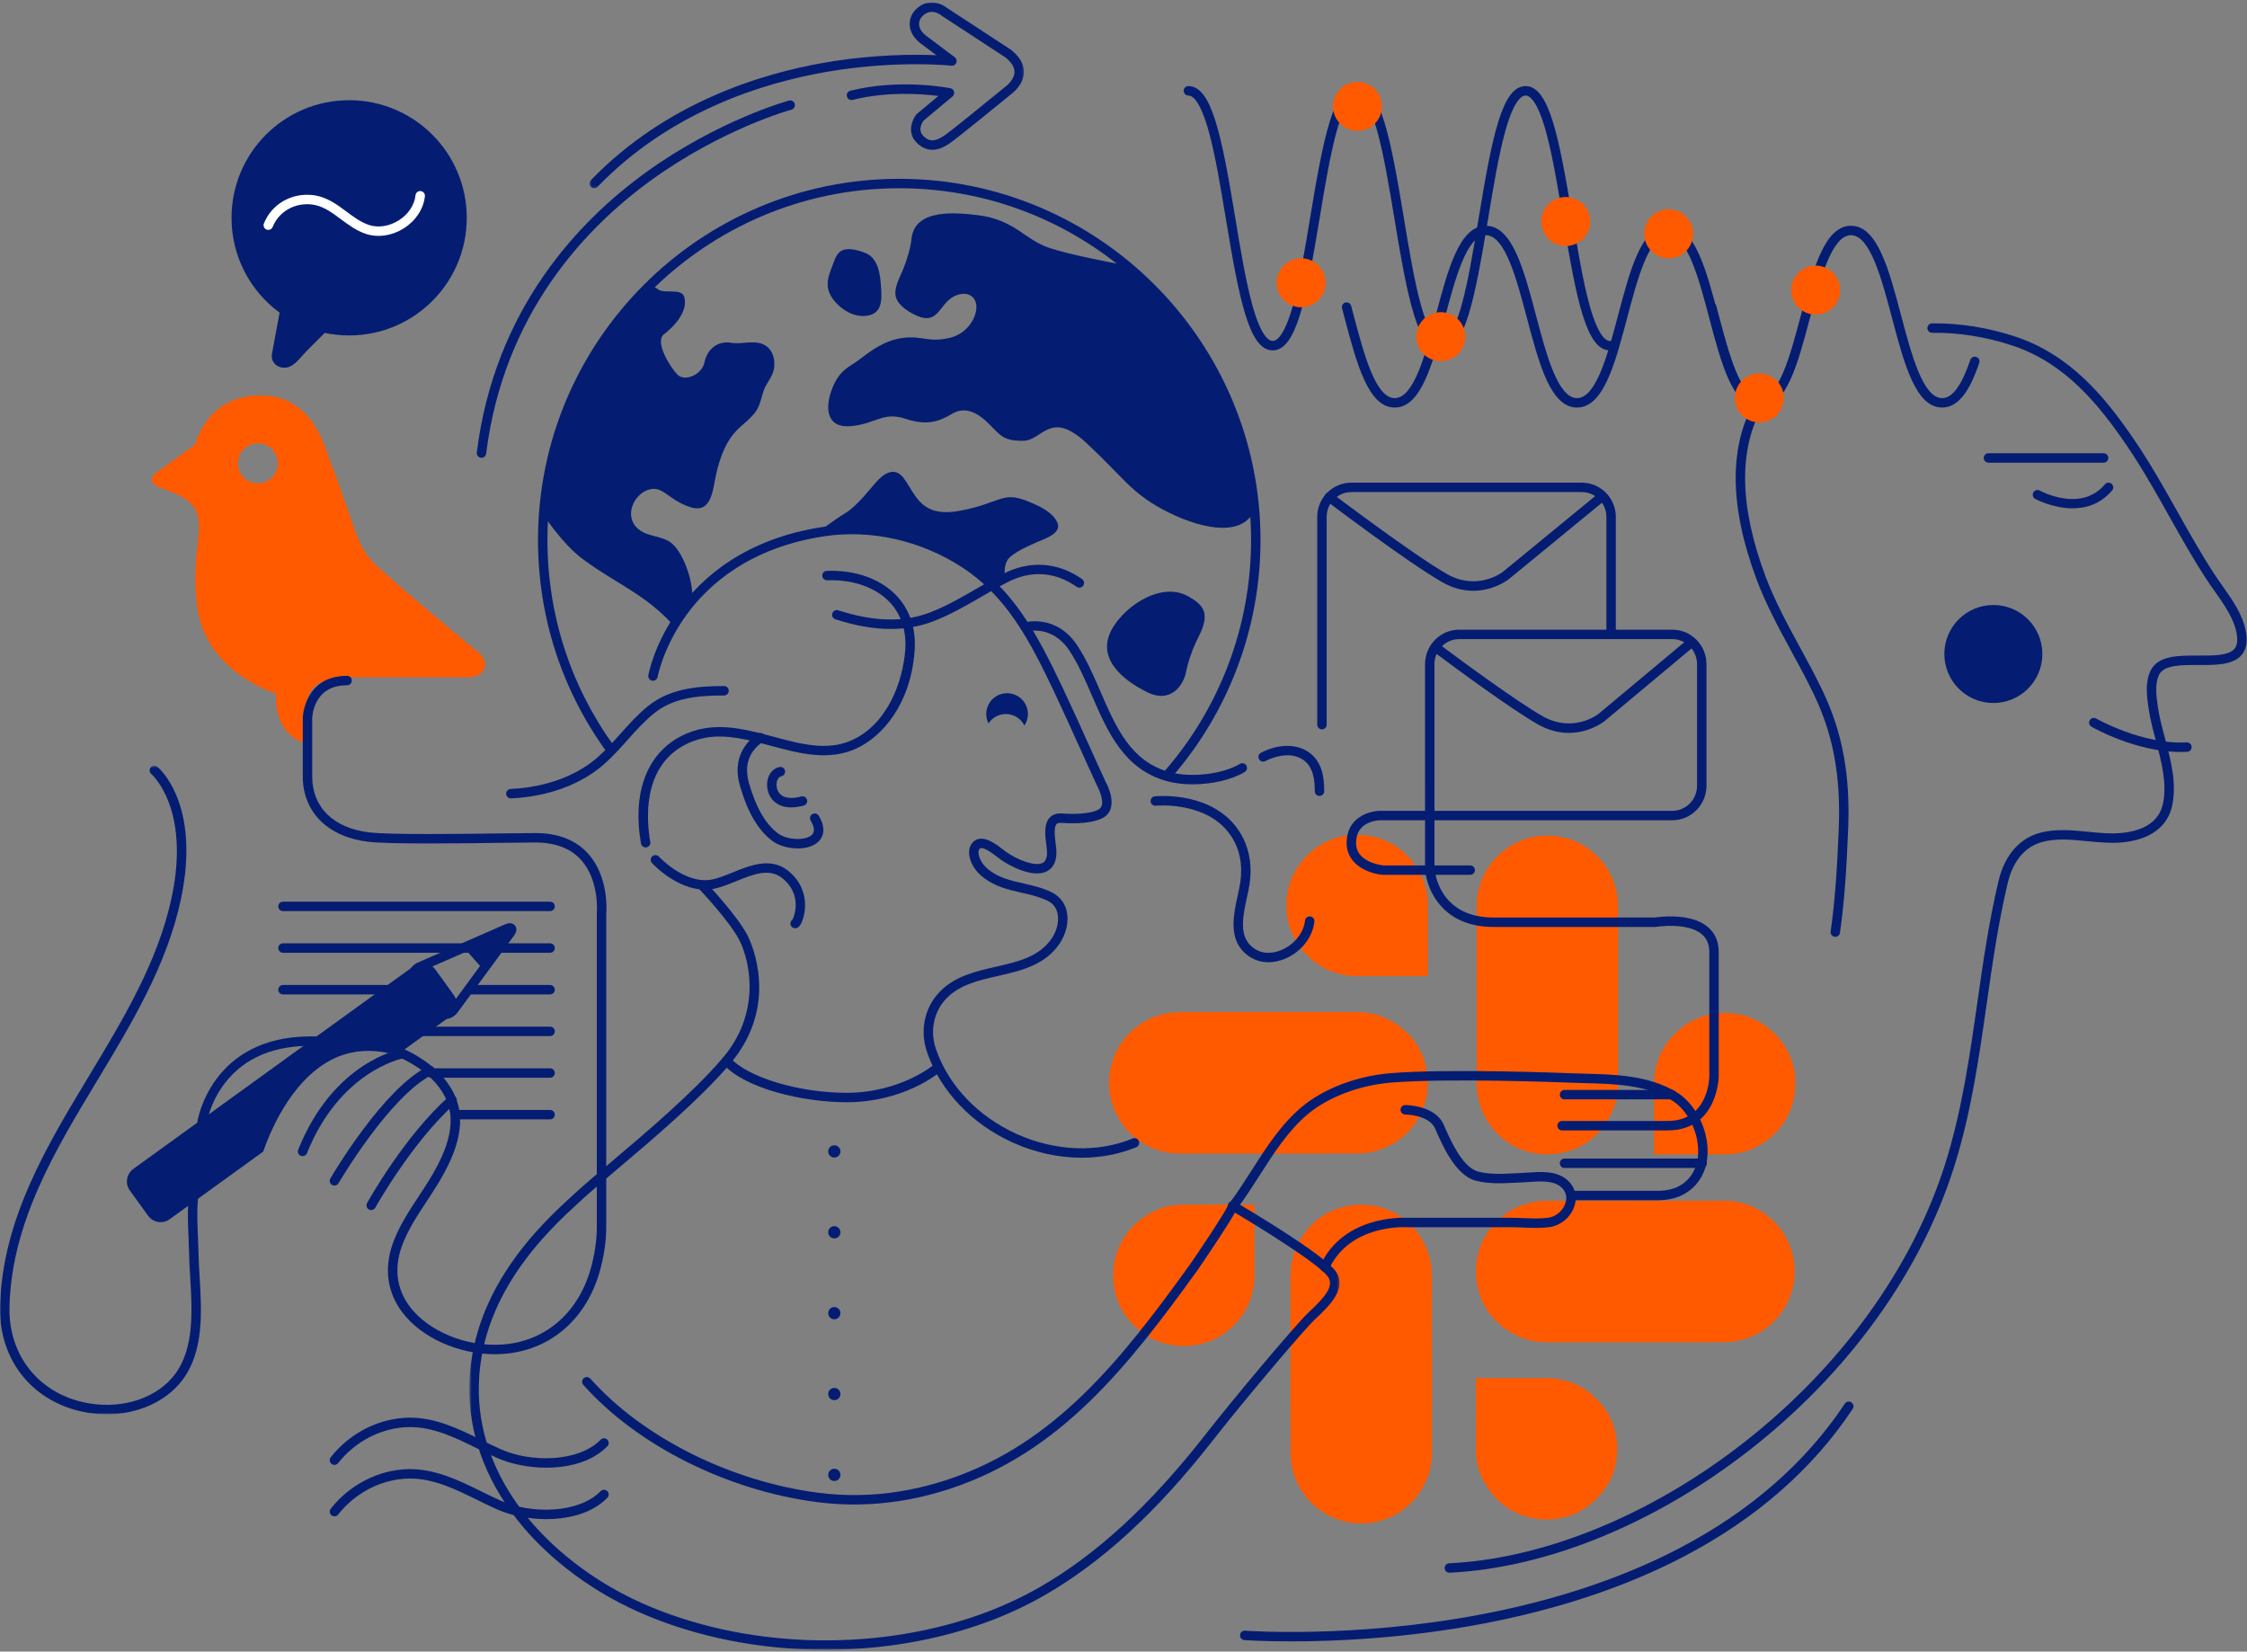 <svg width="917" height="674" viewBox="0 0 917 674" fill="none" xmlns="http://www.w3.org/2000/svg">
<rect x="0" y="0" width="917" height="674" fill="#808080" stroke="none"/>
<path fill-rule="evenodd" clip-rule="evenodd" d="M526.615 556.605C526.615 544.751 526.617 532.896 526.614 521.041C526.613 516.575 527.375 512.259 529.37 508.239C533.886 499.134 541.119 493.491 551.198 491.97C566.148 489.715 579.848 498.964 583.514 513.617C584.036 515.706 584.328 517.909 584.333 520.06C584.39 544.446 584.383 568.833 584.364 593.218C584.353 606.931 574.066 618.98 560.458 621.292C545.179 623.887 530.674 614.205 527.332 599.076C526.836 596.831 526.658 594.475 526.646 592.169C526.579 580.315 526.615 568.459 526.615 556.605Z" fill="#FF5A00"/>
<path fill-rule="evenodd" clip-rule="evenodd" d="M511.987 491.652V494.578C511.987 502.96 511.954 511.341 511.996 519.723C512.037 527.843 509.351 534.881 503.675 540.687C499.025 545.444 493.352 548.31 486.719 549.085C477.481 550.163 469.455 547.431 462.809 540.953C458.12 536.381 455.32 530.764 454.505 524.231C452.917 511.508 459.422 499.722 471.035 494.252C474.643 492.552 478.458 491.632 482.444 491.615C492.001 491.573 501.56 491.601 511.118 491.603C511.376 491.603 511.633 491.631 511.987 491.652Z" fill="#FF5A00"/>
<path fill-rule="evenodd" clip-rule="evenodd" d="M667.276 547.768C655.422 547.768 643.567 547.766 631.712 547.769C627.245 547.77 622.931 547.007 618.91 545.013C609.805 540.497 604.161 533.264 602.641 523.184C600.387 508.235 609.636 494.535 624.288 490.869C626.376 490.346 628.58 490.054 630.732 490.049C655.117 489.993 679.504 490 703.889 490.019C717.602 490.03 729.651 500.317 731.963 513.924C734.559 529.204 724.876 543.709 709.747 547.051C707.502 547.546 705.146 547.724 702.84 547.737C690.986 547.803 679.131 547.768 667.276 547.768Z" fill="#FF5A00"/>
<path fill-rule="evenodd" clip-rule="evenodd" d="M602.323 562.396H605.249C613.631 562.396 622.013 562.429 630.394 562.386C638.514 562.346 645.552 565.032 651.358 570.709C656.115 575.359 658.981 581.032 659.755 587.664C660.834 596.903 658.102 604.928 651.624 611.574C647.052 616.263 641.436 619.063 634.902 619.878C622.18 621.466 610.393 614.961 604.923 603.348C603.223 599.741 602.304 595.925 602.286 591.94C602.244 582.382 602.272 572.824 602.274 563.265C602.274 563.007 602.302 562.75 602.323 562.396Z" fill="#FF5A00"/>
<path fill-rule="evenodd" clip-rule="evenodd" d="M660.359 406.107C660.359 417.961 660.357 429.816 660.36 441.671C660.361 446.138 659.599 450.453 657.604 454.473C653.088 463.578 645.855 469.222 635.776 470.742C620.826 472.997 607.126 463.748 603.46 449.095C602.938 447.007 602.645 444.803 602.64 442.652C602.584 418.266 602.591 393.879 602.61 369.494C602.621 355.781 612.907 343.732 626.515 341.42C641.795 338.825 656.3 348.507 659.642 363.636C660.138 365.881 660.315 368.237 660.328 370.543C660.394 382.397 660.359 394.253 660.359 406.107Z" fill="#FF5A00"/>
<path fill-rule="evenodd" clip-rule="evenodd" d="M674.987 471.06V468.134C674.987 459.752 675.02 451.371 674.978 442.989C674.937 434.869 677.623 427.831 683.299 422.026C687.949 417.268 693.622 414.402 700.255 413.627C709.493 412.549 717.519 415.281 724.165 421.759C728.854 426.331 731.654 431.948 732.469 438.481C734.057 451.204 727.552 462.99 715.939 468.46C712.332 470.16 708.516 471.08 704.531 471.097C694.973 471.139 685.415 471.111 675.857 471.109C675.599 471.109 675.341 471.081 674.987 471.06Z" fill="#FF5A00"/>
<path fill-rule="evenodd" clip-rule="evenodd" d="M517.698 413.024C529.553 413.024 541.407 413.026 553.262 413.023C557.729 413.022 562.044 413.785 566.064 415.779C575.169 420.295 580.813 427.528 582.333 437.608C584.588 452.557 575.338 466.257 560.686 469.923C558.598 470.446 556.394 470.738 554.243 470.743C529.857 470.799 505.471 470.793 481.085 470.773C467.372 470.762 455.323 460.476 453.011 446.868C450.416 431.588 460.098 417.084 475.227 413.742C477.473 413.246 479.828 413.068 482.134 413.055C493.989 412.989 505.844 413.024 517.698 413.024Z" fill="#FF5A00"/>
<path fill-rule="evenodd" clip-rule="evenodd" d="M582.651 398.396H579.725C571.343 398.396 562.961 398.363 554.579 398.406C546.459 398.447 539.422 395.76 533.616 390.084C528.859 385.434 525.993 379.761 525.218 373.128C524.14 363.89 526.871 355.864 533.35 349.218C537.922 344.529 543.538 341.729 550.071 340.914C562.794 339.326 574.581 345.832 580.051 357.444C581.751 361.051 582.67 364.867 582.687 368.852C582.73 378.411 582.701 387.968 582.699 397.527C582.699 397.785 582.672 398.042 582.651 398.396Z" fill="#FF5A00"/>
<path fill-rule="evenodd" clip-rule="evenodd" d="M476.425 318.205C475.975 318.205 475.522 318.048 475.157 317.727C474.358 317.026 474.278 315.81 474.979 315.012C497.925 288.843 510.562 255.241 510.562 220.395C510.562 141.227 446.154 76.82 366.987 76.82C287.82 76.82 223.412 141.227 223.412 220.395C223.412 250.798 232.794 279.85 250.545 304.408C251.168 305.27 250.974 306.474 250.112 307.096C249.251 307.722 248.048 307.526 247.425 306.664C229.197 281.444 219.562 251.613 219.562 220.395C219.562 139.105 285.697 72.971 366.987 72.971C448.277 72.971 514.412 139.105 514.412 220.395C514.412 256.175 501.435 290.678 477.873 317.549C477.493 317.983 476.96 318.205 476.425 318.205Z" fill="#041D72"/>
<mask id="mask0" mask-type="alpha" maskUnits="userSpaceOnUse" x="240" y="1" width="178" height="76">
<path fill-rule="evenodd" clip-rule="evenodd" d="M240.562 1H417.856V76.821H240.562V1Z" fill="white"/>
</mask>
<g mask="url(#mask0)">
<path fill-rule="evenodd" clip-rule="evenodd" d="M242.487 76.821C242.005 76.821 241.523 76.641 241.149 76.28C240.385 75.542 240.364 74.323 241.103 73.558C271.426 42.19 309.942 30.109 336.913 25.499C356.717 22.114 373.392 22.156 382.132 22.536L375.332 17.436C369.363 12.465 371.193 6.932 372.984 4.694C377.881 -1.184 383.988 1.205 386.628 3.342L412.54 20.285C412.592 20.319 412.641 20.355 412.689 20.393C416.22 23.218 417.957 26.321 417.852 29.616C417.693 34.576 413.295 37.96 412.66 38.424C411.251 39.576 390.558 56.496 387.555 58.498C385.391 59.941 379.641 63.771 374.126 58.258C369.998 54.13 372.228 48.888 373.984 46.694C374.065 46.592 374.155 46.501 374.255 46.418L382.968 39.156C376.165 38.303 361.977 37.257 347.954 40.763C346.921 41.022 345.878 40.395 345.62 39.363C345.362 38.332 345.989 37.287 347.02 37.029C367.208 31.981 387.031 35.843 387.864 36.008C388.592 36.154 389.17 36.704 389.353 37.423C389.535 38.141 389.289 38.9 388.719 39.375L376.888 49.234C376.347 49.981 374.381 53.068 376.848 55.535C379.583 58.272 382.156 57.471 385.419 55.295C387.73 53.754 402.684 41.612 410.268 35.407C410.305 35.376 410.344 35.347 410.383 35.319C410.413 35.299 413.911 32.775 414.005 29.476C414.062 27.483 412.834 25.458 410.355 23.456L384.434 6.508C384.372 6.467 384.312 6.423 384.255 6.375C383.499 5.76 379.512 2.873 375.966 7.129C375.541 7.685 373.459 10.867 377.719 14.418L389.642 23.356C390.337 23.878 390.596 24.8 390.276 25.606C389.955 26.414 389.137 26.918 388.27 26.808C388.051 26.784 366.111 24.396 337.443 29.313C311.075 33.837 273.438 45.648 243.871 76.234C243.493 76.625 242.99 76.821 242.487 76.821Z" fill="#041D72"/>
</g>
<path fill-rule="evenodd" clip-rule="evenodd" d="M441.414 472.467C432.072 472.467 422.469 470.403 413.371 466.303C396.603 458.746 383.838 445.32 378.348 429.466C375.293 420.646 377.271 411.166 383.511 404.726C389.692 398.347 398.204 396.404 406.436 394.526C415.509 392.454 424.079 390.499 429.228 382.932C431.437 379.687 432.329 375.566 431.5 372.434C430.919 370.241 429.569 368.612 427.486 367.591C424.16 365.961 420.635 365.159 416.902 364.311C411.732 363.135 406.386 361.919 401.601 358.34C398.4 355.946 396.287 352.836 395.65 349.58C395.295 347.764 395.489 346.12 396.212 344.826C396.96 343.488 398.083 342.634 399.461 342.354C402.866 341.674 406.844 344.756 409.475 346.802C409.956 347.176 410.371 347.501 410.698 347.729C415.499 351.07 422.532 353.705 425.518 352.134C425.961 351.901 427.31 351.191 427.289 347.774C427.284 346.993 427.143 345.876 426.993 344.694C426.514 340.919 425.917 336.222 428.427 333.618C429.669 332.33 431.428 331.781 433.66 331.979C436.548 332.242 444.833 332.444 448.496 330.245C451.753 328.291 447.845 320.905 447.804 320.83C447.781 320.79 447.76 320.748 447.741 320.706C445.185 315.203 442.651 309.585 440.201 304.152C436.994 297.043 433.678 289.693 430.286 282.533C419.986 260.792 410.66 243.223 392.45 231.407C375.834 220.626 355.537 216.029 336.767 218.8C305.919 223.351 288.962 238.769 280.17 250.901C270.663 264.018 268.402 276.116 268.38 276.237C268.192 277.282 267.188 277.976 266.145 277.79C265.099 277.602 264.404 276.601 264.592 275.555C264.687 275.027 267.035 262.463 277.053 248.641C286.28 235.91 304.032 219.738 336.206 214.991C355.889 212.085 377.155 216.894 394.546 228.179C413.603 240.545 423.2 258.585 433.765 280.885C437.172 288.077 440.496 295.445 443.709 302.57C446.147 307.973 448.667 313.56 451.204 319.024C453.386 322.988 455.656 330.439 450.477 333.546C444.959 336.855 433.781 335.858 433.308 335.812C431.79 335.679 431.345 336.138 431.198 336.29C429.969 337.566 430.476 341.564 430.811 344.208C430.976 345.509 431.132 346.738 431.139 347.749C431.168 352.508 429.074 354.613 427.31 355.54C421.848 358.419 412.616 353.754 408.498 350.888C408.128 350.63 407.656 350.264 407.111 349.841C405.552 348.627 401.907 345.78 400.226 346.127C400.104 346.152 399.853 346.202 399.573 346.703C399.228 347.321 399.304 348.206 399.428 348.841C399.881 351.158 401.471 353.437 403.906 355.258C408.037 358.347 412.758 359.42 417.756 360.557C421.539 361.417 425.451 362.308 429.179 364.134C432.266 365.646 434.354 368.176 435.221 371.449C436.34 375.677 435.264 380.906 432.411 385.098C426.41 393.915 416.691 396.133 407.293 398.279C399.254 400.113 391.662 401.846 386.276 407.404C381.052 412.795 379.408 420.766 381.985 428.206C387.13 443.064 399.146 455.67 414.952 462.793C430.648 469.867 447.888 470.532 462.253 464.616C463.239 464.206 464.361 464.681 464.766 465.663C465.171 466.646 464.702 467.771 463.719 468.175C456.758 471.042 449.176 472.467 441.414 472.467Z" fill="#041D72"/>
<path fill-rule="evenodd" clip-rule="evenodd" d="M363.523 256.675C356.572 256.675 349.068 255.361 340.896 252.728C339.884 252.402 339.329 251.318 339.654 250.306C339.981 249.292 341.065 248.735 342.077 249.064C356.47 253.7 368.571 254.042 379.071 250.11C385.931 247.54 392.423 243.778 398.702 240.139C402.163 238.133 405.742 236.059 409.372 234.186C420.203 228.603 431.645 229.358 441.59 236.319C442.461 236.929 442.673 238.129 442.063 238.999C441.453 239.871 440.254 240.079 439.382 239.473C430.54 233.281 420.772 232.636 411.137 237.608C407.59 239.437 404.053 241.487 400.632 243.469C394.217 247.188 387.583 251.032 380.421 253.715C375.155 255.688 369.546 256.675 363.523 256.675Z" fill="#041D72"/>
<path fill-rule="evenodd" clip-rule="evenodd" d="M263.484 345.821C262.569 345.821 261.757 345.166 261.591 344.233C258.08 324.484 263.494 308.817 276.444 301.25C279.709 299.342 283.29 298.014 287.086 297.304C296.588 295.529 306.261 298.129 315.618 300.644C327.042 303.717 337.833 306.617 347.919 301.943C362.275 295.289 368.472 278.052 369.418 265.315C370.004 257.417 367.757 250.593 362.92 245.584C357.152 239.61 347.899 236.424 337.562 236.819C336.491 236.844 335.605 236.033 335.563 234.971C335.522 233.909 336.349 233.014 337.411 232.973C348.86 232.511 359.161 236.148 365.689 242.91C371.309 248.731 373.926 256.577 373.256 265.6C371.622 287.622 359.933 300.617 349.538 305.435C338.184 310.701 326.204 307.478 314.618 304.362C305.678 301.959 296.434 299.475 287.794 301.088C284.434 301.717 281.269 302.889 278.387 304.574C262.087 314.097 263.861 335.01 265.381 343.559C265.567 344.606 264.87 345.605 263.823 345.791C263.71 345.811 263.596 345.821 263.484 345.821Z" fill="#041D72"/>
<path fill-rule="evenodd" clip-rule="evenodd" d="M324.487 378.821C323.424 378.821 322.562 377.959 322.562 376.896C322.562 376.232 322.898 375.647 323.41 375.301C324.275 373.841 327.374 364.87 319.285 358.399C313.941 354.123 307.324 356.812 300.32 359.657C296.991 361.009 293.847 362.287 290.803 362.794C277.923 364.942 266.546 352.718 266.068 352.197C265.35 351.413 265.403 350.198 266.186 349.479C266.967 348.761 268.186 348.812 268.904 349.594C269.008 349.706 279.362 360.807 290.17 358.997C292.793 358.56 295.745 357.361 298.871 356.09C306.234 353.099 314.58 349.704 321.69 355.393C329.114 361.332 329.487 369.888 327.55 375.409C326.723 377.769 325.778 378.821 324.487 378.821Z" fill="#041D72"/>
<path fill-rule="evenodd" clip-rule="evenodd" d="M325.554 346.247C321.788 346.247 317.852 345.14 315.307 343.268C309.471 338.975 305.105 331.572 301.96 320.638C299.44 311.876 302.026 304.358 309.241 299.47C310.121 298.875 311.318 299.103 311.914 299.984C312.51 300.864 312.28 302.06 311.4 302.657C305.593 306.591 303.608 312.44 305.659 319.573C308.56 329.66 312.462 336.396 317.588 340.166C321.219 342.837 328.625 343.17 331.251 340.778C332.591 339.56 332.451 337.577 330.837 334.887C330.29 333.976 330.585 332.793 331.497 332.246C332.408 331.697 333.591 331.994 334.137 332.906C337.666 338.787 335.468 342.146 333.843 343.625C331.846 345.444 328.761 346.247 325.554 346.247Z" fill="#041D72"/>
<path fill-rule="evenodd" clip-rule="evenodd" d="M322.9 329.5C319.116 329.5 316.183 328.047 314.414 325.223C312.922 322.84 312.625 319.494 313.674 316.897C314.483 314.896 316.028 313.521 318.024 313.027C319.053 312.773 320.099 313.4 320.355 314.433C320.61 315.464 319.981 316.508 318.949 316.764C318.15 316.962 317.592 317.478 317.243 318.341C316.662 319.777 316.849 321.857 317.677 323.18C319.726 326.451 324.384 325.748 326.978 325.039C328.005 324.757 329.062 325.362 329.343 326.388C329.624 327.412 329.02 328.472 327.995 328.752C326.167 329.252 324.461 329.5 322.9 329.5Z" fill="#041D72"/>
<path fill-rule="evenodd" clip-rule="evenodd" d="M208.485 325.821C207.463 325.821 206.612 325.017 206.564 323.986C206.514 322.924 207.335 322.023 208.397 321.973C222.651 321.308 235.342 316.645 244.133 308.842C247.36 305.978 250.32 302.666 253.183 299.463C256.647 295.588 260.229 291.581 264.404 288.194C273.315 280.967 284.609 279.971 295.486 279.971C296.549 279.971 297.411 280.833 297.411 281.896C297.411 282.96 296.549 283.821 295.486 283.821C283.735 283.821 274.364 285.073 266.829 291.184C262.893 294.377 259.416 298.266 256.053 302.028C253.117 305.313 250.081 308.71 246.689 311.721C237.242 320.106 223.707 325.113 208.576 325.819C208.546 325.82 208.515 325.821 208.485 325.821Z" fill="#041D72"/>
<mask id="mask1" mask-type="alpha" maskUnits="userSpaceOnUse" x="191" y="359" width="356" height="315">
<path fill-rule="evenodd" clip-rule="evenodd" d="M191.539 359.472H546.667V673.269H191.539V359.472Z" fill="white"/>
</mask>
<g mask="url(#mask1)">
<path fill-rule="evenodd" clip-rule="evenodd" d="M501.944 493.681C501.979 493.703 502.014 493.725 502.051 493.745C502.048 493.743 502.046 493.743 502.043 493.741C502.009 493.722 501.976 493.702 501.944 493.681ZM336.875 673.269C310.194 673.269 283.571 668.07 260.521 657.8C242.082 649.585 225.312 637.207 213.302 622.948C199.532 606.598 192.015 587.923 191.563 568.942C190.57 527.244 221.097 499.351 234.133 487.441L235.186 486.477C238.584 483.363 243.465 479.238 249.116 474.462C263.372 462.413 282.897 445.912 295.021 431.65C310.275 413.703 306.438 393.101 301.765 383.756C297.938 376.102 285.385 362.855 285.259 362.722C284.527 361.952 284.557 360.733 285.328 360.001C286.099 359.268 287.317 359.301 288.049 360.07C288.581 360.629 301.127 373.871 305.209 382.035C306.612 384.843 318.337 410.161 297.953 434.142C285.624 448.648 265.959 465.267 251.6 477.402C245.981 482.151 241.128 486.252 237.788 489.315L236.73 490.283C224.081 501.839 194.46 528.904 195.411 568.85C195.842 586.946 203.047 604.795 216.246 620.467C227.889 634.291 244.169 646.301 262.088 654.285C302.973 672.498 355.346 674.424 398.768 659.306C407.732 656.184 416.266 652.319 424.135 647.817C447.24 634.599 469.284 614.365 491.525 585.959C499.059 576.337 506.867 566.93 514.184 558.198C520.769 550.337 526.37 543.868 531.81 537.838C532.617 536.943 533.675 535.936 534.795 534.869C540.339 529.592 544.701 524.907 541.921 521.015C538.205 515.812 514.43 501.083 503.956 494.868C502.932 496.775 500.961 499.965 497.277 505.591C493.369 511.562 489.272 517.563 488.686 518.376C460.053 558.148 432.774 592.284 388.808 607.195C384.58 608.629 380.224 609.865 375.86 610.869C364.749 613.422 353.442 614.414 342.253 613.818C339.283 613.659 336.295 613.385 333.37 613.002C296.597 608.2 260.072 589.873 238.05 565.177C237.343 564.383 237.413 563.166 238.206 562.459C238.998 561.752 240.215 561.822 240.923 562.615C262.357 586.652 297.972 604.496 333.868 609.186C336.696 609.555 339.587 609.821 342.459 609.974C353.287 610.549 364.236 609.591 374.998 607.117C379.236 606.142 383.466 604.943 387.572 603.55C430.458 589.004 457.323 555.352 485.562 516.126C487.459 513.493 499.706 495.261 501.062 492.078C501.06 491.861 501.095 491.639 501.172 491.422C501.521 490.433 502.6 489.905 503.595 490.237C503.601 490.239 503.622 490.249 503.656 490.268L503.659 490.259C503.861 490.334 504.05 490.448 504.22 490.589C509.028 493.367 540.081 511.816 545.053 518.778C550.003 525.706 542.448 532.899 537.449 537.658C536.384 538.672 535.378 539.63 534.668 540.416C529.26 546.41 523.689 552.846 517.134 560.67C509.839 569.377 502.055 578.754 494.556 588.332C472.002 617.137 449.592 637.688 426.047 651.159C417.972 655.778 409.22 659.742 400.034 662.941C380.191 669.849 358.513 673.269 336.875 673.269Z" fill="#041D72"/>
</g>
<path fill-rule="evenodd" clip-rule="evenodd" d="M345.487 449.821C327.778 449.821 304.082 444.338 295.049 434.175C294.342 433.381 294.414 432.164 295.208 431.458C296.003 430.753 297.219 430.822 297.925 431.618C305.08 439.667 325.972 445.971 345.487 445.971C367.442 445.971 381.101 434.549 381.237 434.433C382.044 433.744 383.258 433.841 383.949 434.646C384.639 435.454 384.546 436.667 383.739 437.357C383.146 437.867 368.929 449.821 345.487 449.821Z" fill="#041D72"/>
<path fill-rule="evenodd" clip-rule="evenodd" d="M410.487 291.396C413.808 291.396 416.677 293.305 418.076 296.083C418.966 294.739 419.487 293.128 419.487 291.396C419.487 286.702 415.681 282.896 410.987 282.896C406.293 282.896 402.487 286.702 402.487 291.396C402.487 292.769 402.82 294.062 403.399 295.209C404.92 292.913 407.526 291.396 410.487 291.396Z" fill="#041D72"/>
<path fill-rule="evenodd" clip-rule="evenodd" d="M486.728 320.082C483.098 320.082 479.558 319.685 476.433 318.849C458.708 314.106 452.01 298.64 445.533 283.683C442.801 277.374 439.977 270.852 436.385 265.464C429.262 254.778 419.148 257.705 419.047 257.738C418.029 258.047 416.955 257.474 416.645 256.457C416.336 255.44 416.91 254.364 417.926 254.055C418.056 254.019 430.896 250.289 439.588 263.329C443.372 269.004 446.266 275.688 449.065 282.152C455.46 296.92 461.5 310.869 477.428 315.13C486.174 317.469 498.988 315.951 505.997 311.746C506.908 311.198 508.09 311.494 508.637 312.406C509.184 313.317 508.889 314.5 507.977 315.047C502.594 318.276 494.457 320.082 486.728 320.082Z" fill="#041D72"/>
<path fill-rule="evenodd" clip-rule="evenodd" d="M538.487 324.821C537.424 324.821 536.562 323.96 536.562 322.896C536.562 318.394 536.014 312.863 531.74 310.023C525.985 306.194 518.517 309.503 516.366 310.608C515.419 311.093 514.26 310.722 513.775 309.775C513.289 308.83 513.662 307.67 514.608 307.184C521.609 303.59 528.811 303.452 533.871 306.817C539.668 310.669 540.412 317.433 540.412 322.896C540.412 323.96 539.55 324.821 538.487 324.821Z" fill="#041D72"/>
<path fill-rule="evenodd" clip-rule="evenodd" d="M517.632 392.695C513.483 392.695 509.714 390.995 506.862 387.734C501.558 381.668 503.537 372.62 505.128 365.349C505.562 363.366 505.972 361.491 506.2 359.851C507.026 353.925 506.632 345.358 500.068 338.198C489.872 327.074 471.866 328.795 471.686 328.81C470.621 328.915 469.683 328.151 469.573 327.095C469.463 326.039 470.229 325.093 471.285 324.982C472.1 324.897 491.382 323.024 502.906 335.596C508.818 342.046 511.341 350.848 510.013 360.382C509.764 362.17 509.339 364.114 508.888 366.173C507.409 372.932 505.733 380.594 509.761 385.201C513.794 389.814 518.935 389.05 521.64 388.186C527.436 386.334 532.033 381.085 532.571 375.705C532.677 374.646 533.633 373.875 534.678 373.981C535.736 374.087 536.507 375.03 536.402 376.088C535.707 383.035 530.119 389.517 522.812 391.853C521.048 392.418 519.308 392.695 517.632 392.695Z" fill="#041D72"/>
<path fill-rule="evenodd" clip-rule="evenodd" d="M539.487 297.654C538.424 297.654 537.562 296.792 537.562 295.729V210.896C537.562 203.218 543.809 196.971 551.487 196.971H645.487C653.165 196.971 659.412 203.218 659.412 210.896V258.396C659.412 259.46 658.55 260.321 657.487 260.321C656.424 260.321 655.562 259.46 655.562 258.396V210.896C655.562 205.341 651.043 200.821 645.487 200.821H551.487C545.931 200.821 541.412 205.341 541.412 210.896V295.729C541.412 296.792 540.55 297.654 539.487 297.654Z" fill="#041D72"/>
<path fill-rule="evenodd" clip-rule="evenodd" d="M601.217 241.095C597.43 241.095 593.114 240.186 588.531 237.567C574.584 229.597 542.676 205.453 541.324 204.43C540.477 203.788 540.31 202.58 540.952 201.734C541.594 200.886 542.8 200.718 543.649 201.362C543.978 201.611 576.71 226.378 590.442 234.225C602.827 241.301 612.882 233.705 613.303 233.378L652.266 201.407C653.087 200.736 654.3 200.854 654.974 201.675C655.649 202.496 655.529 203.709 654.707 204.384L615.707 236.384C615.34 236.673 609.565 241.095 601.217 241.095Z" fill="#041D72"/>
<path fill-rule="evenodd" clip-rule="evenodd" d="M640.216 299.095C636.429 299.095 632.113 298.185 627.532 295.567C616.61 289.325 594.188 272.796 585.054 265.979C584.202 265.343 584.027 264.137 584.663 263.285C585.299 262.434 586.505 262.256 587.357 262.895C596.433 269.669 618.704 286.089 629.442 292.225C641.827 299.302 651.882 291.705 652.303 291.378L688.21 261.376C689.026 260.693 690.239 260.805 690.921 261.618C691.602 262.435 691.493 263.649 690.677 264.329L654.721 294.372C654.344 294.669 648.566 299.095 640.216 299.095Z" fill="#041D72"/>
<path fill-rule="evenodd" clip-rule="evenodd" d="M585.412 330.893H682.487C688.043 330.893 692.562 326.305 692.562 320.666V271.047C692.562 265.409 688.043 260.821 682.487 260.821H595.487C589.932 260.821 585.412 265.409 585.412 271.047V330.893ZM564.573 353.17H581.564L581.563 334.743H563.487C562.461 334.748 553.412 335.061 553.412 343.956C553.412 347.391 555.175 349.884 558.802 351.58C561.464 352.824 564.132 353.127 564.573 353.17ZM680.487 461.321H637.487C636.424 461.321 635.562 460.459 635.562 459.396C635.562 458.332 636.424 457.471 637.487 457.471H680.487C697.303 457.471 697.56 439.889 697.562 439.14V388.512C697.562 385.372 696.563 382.999 694.507 381.259C688.532 376.2 675.933 378.238 675.806 378.259C675.701 378.277 675.594 378.286 675.487 378.286H609.487C590.489 378.286 583.433 365.654 581.89 357.02H564.487C564.437 357.02 564.388 357.018 564.338 357.014C559.227 356.616 549.562 353.374 549.562 343.956C549.562 333.623 558.671 330.893 563.487 330.893H581.563L581.562 271.047C581.562 263.286 587.809 256.971 595.487 256.971H682.487C690.165 256.971 696.412 263.286 696.412 271.047V320.666C696.412 328.428 690.165 334.743 682.487 334.743H585.412V353.17H599.987C601.05 353.17 601.912 354.033 601.912 355.095C601.912 356.158 601.05 357.02 599.987 357.02H585.854C587.103 362.669 591.825 374.436 609.487 374.436H675.334C677.034 374.172 689.985 372.394 696.987 378.315C699.923 380.796 701.412 384.228 701.412 388.512V439.144C701.412 439.366 701.173 461.321 680.487 461.321Z" fill="#041D72"/>
<path fill-rule="evenodd" clip-rule="evenodd" d="M503.485 493.821C503.083 493.821 502.678 493.696 502.332 493.436C501.481 492.799 501.309 491.592 501.947 490.741C505.055 486.596 507.996 481.994 510.84 477.543C516.711 468.353 522.782 458.851 531.152 451.809C540.088 444.292 553.611 439.122 567.327 437.978C590.92 436.012 638.532 437.891 640.547 437.972C642.581 438.055 644.63 438.109 646.698 438.164C659.586 438.505 672.912 438.856 684.283 445.766C691.694 450.27 696.991 460.5 696.876 470.09C696.785 477.683 693.451 483.756 687.488 487.186C684.45 488.934 680.749 489.821 676.486 489.821H641.32C640.257 489.821 639.395 488.96 639.395 487.896C639.395 486.833 640.257 485.971 641.32 485.971H676.486C680.066 485.971 683.122 485.258 685.568 483.85C690.304 481.125 692.953 476.221 693.027 470.043C693.127 461.725 688.609 452.899 682.284 449.055C671.787 442.677 658.981 442.34 646.596 442.012C644.509 441.957 642.442 441.902 640.408 441.819C638.387 441.738 591.006 439.87 567.646 441.814C554.695 442.893 541.979 447.731 533.631 454.755C525.71 461.419 519.799 470.669 514.084 479.615C511.202 484.126 508.222 488.791 505.026 493.051C504.648 493.555 504.07 493.821 503.485 493.821Z" fill="#041D72"/>
<path fill-rule="evenodd" clip-rule="evenodd" d="M694.654 476.654H638.487C637.424 476.654 636.562 475.793 636.562 474.729C636.562 473.666 637.424 472.804 638.487 472.804H694.654C695.717 472.804 696.579 473.666 696.579 474.729C696.579 475.793 695.717 476.654 694.654 476.654Z" fill="#041D72"/>
<path fill-rule="evenodd" clip-rule="evenodd" d="M682.32 448.654H638.487C637.424 448.654 636.562 447.793 636.562 446.729C636.562 445.666 637.424 444.804 638.487 444.804H682.32C683.383 444.804 684.245 445.666 684.245 446.729C684.245 447.793 683.383 448.654 682.32 448.654Z" fill="#041D72"/>
<path fill-rule="evenodd" clip-rule="evenodd" d="M540.652 518.988C540.382 518.988 540.108 518.931 539.846 518.81C538.881 518.364 538.461 517.22 538.906 516.256C548.244 496.051 572.437 496.888 574.037 496.971H616.485C618.176 496.971 619.936 497.043 621.637 497.111C625.048 497.246 628.575 497.389 631.772 496.977C635.132 496.545 638.171 493.824 638.997 490.509C639.372 489.004 639.539 486.152 636.445 483.96C633.288 481.722 628.349 482.062 623.992 482.363C623.055 482.427 622.148 482.489 621.289 482.525C620.39 482.563 619.471 482.611 618.538 482.66C613.238 482.937 607.23 483.253 601.959 481.747C593.752 479.402 588.325 466.74 585.717 460.654C583.258 454.917 573.581 454.821 573.484 454.821C572.422 454.818 571.562 453.955 571.563 452.893C571.565 451.832 572.424 450.971 573.486 450.971C573.987 450.971 585.796 451.064 589.256 459.138C591.444 464.245 596.569 476.204 603.016 478.046C607.669 479.375 613.092 479.091 618.337 478.816C619.283 478.766 620.215 478.717 621.128 478.679C621.954 478.644 622.826 478.585 623.728 478.522C628.482 478.196 634.394 477.789 638.671 480.819C642.24 483.348 643.759 487.319 642.732 491.439C641.518 496.31 637.214 500.158 632.264 500.796C628.746 501.25 625.054 501.1 621.483 500.957C619.742 500.887 618.098 500.821 616.485 500.821H573.986C573.943 500.821 573.898 500.819 573.854 500.816C573.623 500.801 550.887 499.507 542.401 517.871C542.075 518.574 541.38 518.988 540.652 518.988Z" fill="#041D72"/>
<path fill-rule="evenodd" clip-rule="evenodd" d="M342.987 469.896C342.987 471.277 341.868 472.396 340.487 472.396C339.107 472.396 337.987 471.277 337.987 469.896C337.987 468.515 339.107 467.396 340.487 467.396C341.868 467.396 342.987 468.515 342.987 469.896Z" fill="#041D72"/>
<path fill-rule="evenodd" clip-rule="evenodd" d="M342.987 502.896C342.987 504.277 341.868 505.396 340.487 505.396C339.107 505.396 337.987 504.277 337.987 502.896C337.987 501.515 339.107 500.396 340.487 500.396C341.868 500.396 342.987 501.515 342.987 502.896Z" fill="#041D72"/>
<path fill-rule="evenodd" clip-rule="evenodd" d="M342.987 535.896C342.987 537.277 341.868 538.396 340.487 538.396C339.107 538.396 337.987 537.277 337.987 535.896C337.987 534.515 339.107 533.396 340.487 533.396C341.868 533.396 342.987 534.515 342.987 535.896Z" fill="#041D72"/>
<path fill-rule="evenodd" clip-rule="evenodd" d="M342.987 568.896C342.987 570.277 341.868 571.396 340.487 571.396C339.107 571.396 337.987 570.277 337.987 568.896C337.987 567.515 339.107 566.396 340.487 566.396C341.868 566.396 342.987 567.515 342.987 568.896Z" fill="#041D72"/>
<path fill-rule="evenodd" clip-rule="evenodd" d="M342.987 601.896C342.987 603.277 341.868 604.396 340.487 604.396C339.107 604.396 337.987 603.277 337.987 601.896C337.987 600.515 339.107 599.396 340.487 599.396C341.868 599.396 342.987 600.515 342.987 601.896Z" fill="#041D72"/>
<path fill-rule="evenodd" clip-rule="evenodd" d="M265.487 115.896C265.325 116.066 268.919 118.329 269.168 118.443C271.928 119.716 278.287 117.638 279.266 121.261C280.84 127.085 275.136 133.284 270.987 136.396C266.987 139.396 273.487 149.896 276.487 152.896C279.487 155.896 286.487 152.896 287.487 147.896C288.487 142.897 292.486 138.897 298.485 139.896C302.925 140.635 308.49 138.422 312.505 141.076C315.499 143.055 316.38 146.918 315.888 150.291C315.34 154.053 312.499 156.355 311.487 159.896C309.487 166.896 309.487 167.896 302.487 173.896C296.454 179.068 293.933 186.178 292.227 193.707C290.803 199.995 290.494 209.898 281.487 206.896C272.487 203.896 270.487 197.896 264.487 199.896C258.487 201.896 254.487 210.896 260.488 215.897C264.702 219.409 270.507 218.41 274.503 222.04C279.274 226.373 283.6 239.034 282.237 245.396C281.487 248.896 274.487 254.896 274.487 254.896C274.487 254.896 269.487 248.896 260.487 242.896C251.487 236.896 245.487 233.896 237.487 227.896C229.487 221.896 221.987 210.396 221.987 210.396C221.987 210.396 221.987 161.396 265.487 115.896Z" fill="#041D72"/>
<path fill-rule="evenodd" clip-rule="evenodd" d="M416.557 94.627C411.136 90.886 405.685 88.567 399.078 87.808C390.227 86.79 373.37 84.949 371.987 97.396C371.524 101.567 370.251 105.537 368.751 109.439C367.402 112.947 364.557 117.446 365.634 121.296C366.636 124.877 371.44 127.755 374.661 129.061C382.799 132.357 383.332 124.417 388.844 121.206C391.559 119.624 395.359 119.058 397.487 121.896C400.487 125.896 396.487 135.896 387.487 137.896C378.487 139.896 376.487 136.896 368.487 137.896C360.487 138.896 354.487 143.896 350.487 146.896C346.487 149.896 342.487 150.896 339.487 158.896C336.487 166.896 337.487 174.896 347.487 173.896C357.487 172.896 360.487 167.896 369.487 170.896C378.487 173.896 383.487 171.896 388.487 168.896C393.487 165.896 398.487 167.896 403.487 172.896C408.487 177.896 409.487 179.896 417.487 179.896C425.487 179.896 428.487 166.896 443.487 180.896C458.487 194.896 461.487 200.896 474.487 207.896C487.487 214.896 506.487 220.396 511.987 208.146C511.987 208.146 503.987 139.396 458.737 108.146C458.737 108.146 435.488 103.896 427.486 100.896C423.239 99.303 419.984 96.992 416.557 94.627Z" fill="#041D72"/>
<path fill-rule="evenodd" clip-rule="evenodd" d="M334.154 217.063C334.154 217.063 339.987 212.396 344.987 209.396C349.987 206.396 355.987 198.396 356.987 197.396C357.987 196.396 363.987 188.396 368.987 195.396C373.987 202.396 375.987 211.396 391.987 208.396C407.987 205.396 408.987 200.396 418.987 204.396C423.189 206.077 429.074 208.533 431.288 212.795C431.641 213.475 431.889 214.237 431.809 214.999C431.454 218.371 425.722 220.102 423.18 221.251C419.585 222.878 415.883 224.438 412.737 226.867C409.601 229.287 409.987 232.828 409.987 236.396L404.987 238.896C404.987 238.896 389.154 224.896 374.321 220.396C359.487 215.896 334.154 217.063 334.154 217.063Z" fill="#041D72"/>
<path fill-rule="evenodd" clip-rule="evenodd" d="M472.899 242.026C477.028 241.022 481.237 241.254 484.986 243.396C487.768 244.986 490.986 247.022 491.521 250.453C492.165 254.589 489.68 258.617 488.013 262.205C486.226 266.048 484.819 270.235 483.986 274.396C482.986 279.396 477.986 287.396 467.986 282.396C457.986 277.396 446.986 268.396 453.987 256.396C457.586 250.224 465.101 243.922 472.899 242.026Z" fill="#041D72"/>
<path fill-rule="evenodd" clip-rule="evenodd" d="M339.978 107.702C340.899 105.16 341.885 102.478 344.663 101.851C347.335 101.248 350.724 102.269 353.196 103.257C358.599 105.415 359.247 112.431 359.577 117.423C359.92 122.616 359.96 128.178 353.487 128.896C348.59 129.44 343.87 126.723 340.767 123.1C336.814 118.487 337.22 114.658 339.413 109.212C339.608 108.726 339.791 108.217 339.978 107.702Z" fill="#041D72"/>
<path fill-rule="evenodd" clip-rule="evenodd" d="M656.987 142.988C647.443 142.988 643.404 122.734 637.887 89.378C635.781 76.644 633.603 63.477 630.942 53.825C627.383 40.916 624.178 38.988 622.584 38.988C620.99 38.988 617.785 40.916 614.226 53.825C611.566 63.477 609.388 76.644 607.282 89.378C601.765 122.734 597.726 142.988 588.182 142.988C578.638 142.988 574.6 122.734 569.084 89.377C566.978 76.643 564.8 63.476 562.14 53.824C558.582 40.916 555.378 38.988 553.784 38.988C552.19 38.988 548.986 40.916 545.427 53.825C542.766 63.477 540.589 76.644 538.483 89.378C532.966 122.734 528.928 142.988 519.384 142.988C509.841 142.988 505.803 122.734 500.287 89.378C498.181 76.644 496.004 63.477 493.343 53.825C489.785 40.916 486.581 38.988 484.987 38.988C483.924 38.988 483.062 38.127 483.062 37.063C483.062 36 483.924 35.138 484.987 35.138C494.53 35.138 498.569 55.392 504.085 88.749C506.191 101.482 508.368 114.649 511.028 124.301C514.586 137.211 517.791 139.138 519.384 139.138C520.978 139.138 524.183 137.211 527.741 124.301C530.402 114.649 532.579 101.482 534.685 88.749C540.202 55.392 544.24 35.138 553.784 35.138C563.327 35.138 567.365 55.392 572.882 88.749C574.987 101.482 577.165 114.649 579.825 124.301C583.383 137.211 586.588 139.138 588.182 139.138C589.776 139.138 592.981 137.211 596.54 124.301C599.2 114.649 601.378 101.482 603.484 88.749C609.001 55.392 613.04 35.138 622.584 35.138C632.129 35.138 636.168 55.392 641.685 88.75C643.791 101.483 645.968 114.649 648.63 124.301C652.188 137.211 655.393 139.138 656.987 139.138C658.05 139.138 658.912 140 658.912 141.063C658.912 142.127 658.05 142.988 656.987 142.988Z" fill="#041D72"/>
<path fill-rule="evenodd" clip-rule="evenodd" d="M717.987 166.321C707.204 166.321 702.503 148.543 697.525 129.721C693.343 113.91 688.603 95.988 680.784 95.988C672.966 95.988 668.225 113.91 664.044 129.721C659.066 148.544 654.364 166.321 643.581 166.321C632.799 166.321 628.098 148.543 623.121 129.721C618.94 113.91 614.201 95.988 606.383 95.988C598.566 95.988 593.826 113.91 589.645 129.721C584.667 148.544 579.966 166.321 569.184 166.321C558.404 166.321 553.702 148.544 548.725 129.723C548.382 128.424 548.038 127.125 547.693 125.832C547.418 124.804 548.028 123.75 549.055 123.475C550.083 123.199 551.137 123.811 551.411 124.838C551.758 126.133 552.102 127.436 552.447 128.739C556.628 144.55 561.367 162.471 569.184 162.471C577.002 162.471 581.741 144.55 585.923 128.738C590.901 109.916 595.602 92.138 606.383 92.138C617.165 92.138 621.866 109.916 626.843 128.737C631.024 144.55 635.763 162.471 643.581 162.471C651.4 162.471 656.14 144.55 660.322 128.738C665.3 109.916 670.002 92.138 680.784 92.138C691.567 92.138 696.268 109.916 701.246 128.737C705.428 144.55 710.168 162.471 717.987 162.471C719.05 162.471 719.912 163.333 719.912 164.396C719.912 165.459 719.05 166.321 717.987 166.321Z" fill="#041D72"/>
<path fill-rule="evenodd" clip-rule="evenodd" d="M792.581 166.321C781.799 166.321 777.098 148.543 772.121 129.721C767.94 113.91 763.201 95.988 755.383 95.988C747.565 95.988 742.826 113.91 738.644 129.721C733.667 148.544 728.966 166.321 718.184 166.321C707.403 166.321 702.702 148.544 697.725 129.723C697.381 128.424 697.038 127.125 696.692 125.832C696.418 124.804 697.028 123.75 698.055 123.475C699.085 123.199 700.137 123.811 700.411 124.838C700.758 126.133 701.102 127.436 701.447 128.739C705.628 144.55 710.367 162.471 718.184 162.471C726.002 162.471 730.741 144.55 734.923 128.738C739.9 109.916 744.602 92.138 755.383 92.138C766.164 92.138 770.866 109.916 775.843 128.737C780.024 144.55 784.763 162.471 792.581 162.471C796.769 162.471 800.427 157.51 804.094 146.859C804.439 145.855 805.533 145.32 806.54 145.666C807.545 146.012 808.08 147.107 807.733 148.113C804.815 156.591 800.456 166.321 792.581 166.321Z" fill="#041D72"/>
<path fill-rule="evenodd" clip-rule="evenodd" d="M563.987 43.396C563.987 48.918 559.51 53.396 553.987 53.396C548.464 53.396 543.987 48.918 543.987 43.396C543.987 37.874 548.464 33.396 553.987 33.396C559.51 33.396 563.987 37.874 563.987 43.396Z" fill="#FF5A00"/>
<path fill-rule="evenodd" clip-rule="evenodd" d="M597.987 137.396C597.987 142.918 593.51 147.396 587.987 147.396C582.464 147.396 577.987 142.918 577.987 137.396C577.987 131.874 582.464 127.396 587.987 127.396C593.51 127.396 597.987 131.874 597.987 137.396Z" fill="#FF5A00"/>
<path fill-rule="evenodd" clip-rule="evenodd" d="M648.987 90.396C648.987 95.918 644.51 100.396 638.987 100.396C633.464 100.396 628.987 95.918 628.987 90.396C628.987 84.874 633.464 80.396 638.987 80.396C644.51 80.396 648.987 84.874 648.987 90.396Z" fill="#FF5A00"/>
<path fill-rule="evenodd" clip-rule="evenodd" d="M690.987 95.396C690.987 100.918 686.51 105.396 680.987 105.396C675.464 105.396 670.987 100.918 670.987 95.396C670.987 89.874 675.464 85.396 680.987 85.396C686.51 85.396 690.987 89.874 690.987 95.396Z" fill="#FF5A00"/>
<path fill-rule="evenodd" clip-rule="evenodd" d="M750.987 118.396C750.987 123.918 746.51 128.396 740.987 128.396C735.464 128.396 730.987 123.918 730.987 118.396C730.987 112.874 735.464 108.396 740.987 108.396C746.51 108.396 750.987 112.874 750.987 118.396Z" fill="#FF5A00"/>
<path fill-rule="evenodd" clip-rule="evenodd" d="M540.987 115.396C540.987 120.918 536.51 125.396 530.987 125.396C525.464 125.396 520.987 120.918 520.987 115.396C520.987 109.874 525.464 105.396 530.987 105.396C536.51 105.396 540.987 109.874 540.987 115.396Z" fill="#FF5A00"/>
<path fill-rule="evenodd" clip-rule="evenodd" d="M748.989 382.321C748.898 382.321 748.807 382.315 748.715 382.301C747.662 382.151 746.931 381.176 747.081 380.124C748.945 367.08 749.752 353.898 750.391 338.118C751.251 316.887 748.189 300.151 740.463 283.851C737.577 277.762 734.286 271.714 731.104 265.863C725.989 256.461 720.7 246.739 716.858 236.455C705.674 206.523 705.494 181.953 716.325 163.425C716.862 162.508 718.041 162.2 718.958 162.734C719.876 163.271 720.185 164.45 719.648 165.368C709.43 182.848 709.704 206.312 720.464 235.107C724.212 245.137 729.434 254.739 734.486 264.024C737.693 269.92 741.01 276.017 743.942 282.203C751.948 299.095 755.123 316.388 754.238 338.274C753.593 354.171 752.779 367.464 750.892 380.669C750.755 381.629 749.931 382.321 748.989 382.321Z" fill="#041D72"/>
<path fill-rule="evenodd" clip-rule="evenodd" d="M591.485 641.821C590.457 641.821 589.604 641.009 589.563 639.972C589.521 638.91 590.348 638.015 591.41 637.973C591.77 637.959 592.129 637.943 592.488 637.923C626.278 636.03 663.692 622.14 697.836 598.812C702.411 595.687 706.963 592.363 711.368 588.932C751.089 557.988 780.369 517.53 793.813 475.01C800.621 453.475 803.834 430.969 806.941 409.204C809.276 392.847 811.69 375.933 815.614 359.451C818.032 349.297 823.859 342.393 832.023 340.012C838.553 338.108 845.47 338.789 852.159 339.448C856.766 339.901 861.117 340.331 865.331 339.978C872.213 339.404 880.812 336.858 882.701 327.99C884.451 319.767 882.086 310.849 879.798 302.225C878.636 297.842 877.434 293.309 876.809 288.961C876.146 284.338 875.319 278.584 877.605 273.784C880.618 267.458 889.03 267.502 897.164 267.54C903.214 267.574 909.479 267.602 911.854 264.818C912.959 263.523 913.275 261.547 912.818 258.774C911.797 252.569 907.727 246.816 903.791 241.252C902.59 239.555 901.457 237.952 900.397 236.326C894.979 228.009 890.052 219.24 885.288 210.759C879.897 201.164 874.321 191.242 868.048 182.011C856.467 164.971 842.799 148.217 821.386 141.063C810.677 137.484 799.309 135.662 788.513 135.821C787.484 135.845 786.577 134.985 786.562 133.923C786.547 132.86 787.397 131.986 788.46 131.971C799.692 131.818 811.491 133.698 822.606 137.413C845.103 144.928 859.271 162.249 871.232 179.847C877.597 189.214 883.213 199.209 888.644 208.875C893.378 217.3 898.273 226.013 903.623 234.224C904.642 235.789 905.755 237.363 906.934 239.029C911.121 244.948 915.451 251.069 916.616 258.149C917.259 262.053 916.642 265.137 914.783 267.317C911.248 271.46 904.075 271.432 897.145 271.389C890.211 271.36 883.043 271.319 881.081 275.438C879.295 279.188 880.029 284.303 880.62 288.414C881.213 292.54 882.333 296.765 883.52 301.238C885.923 310.3 888.408 319.67 886.465 328.791C884.608 337.514 877.216 342.849 865.651 343.814C861.086 344.194 856.357 343.729 851.782 343.278C845.165 342.628 838.916 342.011 833.101 343.708C824.413 346.242 820.833 354.152 819.359 360.342C815.475 376.653 813.074 393.477 810.752 409.748C807.623 431.668 804.387 454.334 797.484 476.171C783.807 519.426 754.064 560.551 713.733 591.969C709.266 595.449 704.648 598.821 700.007 601.99C665.293 625.709 627.184 639.835 592.702 641.766C592.322 641.787 591.943 641.804 591.563 641.819C591.537 641.82 591.511 641.821 591.485 641.821Z" fill="#041D72"/>
<path fill-rule="evenodd" clip-rule="evenodd" d="M845.823 207.449C837.671 207.449 830.668 203.643 830.552 203.579C829.622 203.062 829.287 201.89 829.803 200.962C830.321 200.034 831.491 199.698 832.419 200.213C832.462 200.236 836.769 202.589 842.251 203.384C849.297 204.403 854.936 202.476 859.017 197.653C859.704 196.842 860.919 196.741 861.729 197.427C862.541 198.114 862.642 199.328 861.955 200.139C857.202 205.757 851.257 207.449 845.823 207.449Z" fill="#041D72"/>
<path fill-rule="evenodd" clip-rule="evenodd" d="M858.487 188.821H811.487C810.424 188.821 809.562 187.96 809.562 186.896C809.562 185.833 810.424 184.971 811.487 184.971H858.487C859.55 184.971 860.412 185.833 860.412 186.896C860.412 187.96 859.55 188.821 858.487 188.821Z" fill="#041D72"/>
<path fill-rule="evenodd" clip-rule="evenodd" d="M889.984 306.885C871.576 306.885 854.282 297.001 853.522 296.562C852.603 296.029 852.289 294.852 852.821 293.932C853.352 293.013 854.528 292.696 855.45 293.23C855.636 293.337 874.208 303.915 892.385 302.974C893.445 302.918 894.353 303.734 894.408 304.794C894.464 305.856 893.649 306.762 892.588 306.818C891.718 306.864 890.85 306.885 889.984 306.885Z" fill="#041D72"/>
<path fill-rule="evenodd" clip-rule="evenodd" d="M833.487 266.896C833.487 277.942 824.533 286.896 813.487 286.896C802.442 286.896 793.487 277.942 793.487 266.896C793.487 255.85 802.442 246.896 813.487 246.896C824.533 246.896 833.487 255.85 833.487 266.896Z" fill="#041D72"/>
<path fill-rule="evenodd" clip-rule="evenodd" d="M526.874 669.848C515.104 669.848 508.014 669.328 507.839 669.315C506.779 669.234 505.986 668.308 506.067 667.248C506.149 666.189 507.063 665.384 508.134 665.477C508.57 665.509 552.436 668.717 604.344 658.863C634.769 653.087 661.964 644.021 685.174 631.915C714.098 616.829 736.878 596.951 752.882 572.831C753.47 571.948 754.665 571.703 755.55 572.292C756.436 572.88 756.678 574.075 756.09 574.96C739.713 599.641 716.437 619.959 686.907 635.353C663.35 647.632 635.782 656.821 604.97 662.661C573.384 668.65 544.739 669.848 526.874 669.848Z" fill="#041D72"/>
<path fill-rule="evenodd" clip-rule="evenodd" d="M142.487 40.896C115.977 40.896 94.487 62.386 94.487 88.896C94.487 104.782 102.209 118.859 114.098 127.595C112.689 135.209 111.003 144.312 110.987 144.395C110.206 148.614 114.641 151.212 118.333 149.574C120.934 148.42 123.258 145.125 125.251 143.132C127.677 140.707 130.103 138.281 132.528 135.855C135.742 136.534 139.071 136.896 142.487 136.896C168.997 136.896 190.487 115.406 190.487 88.896C190.487 62.386 168.997 40.896 142.487 40.896Z" fill="#041D72"/>
<path fill-rule="evenodd" clip-rule="evenodd" d="M154.454 96.266C152.721 96.267 151.02 96.008 149.417 95.48C145.471 94.181 142.231 91.771 139.098 89.44C135.253 86.579 131.622 83.878 127.006 83.417C120.083 82.735 113.767 86.424 111.271 92.616C110.874 93.601 109.752 94.076 108.767 93.681C107.781 93.284 107.304 92.162 107.701 91.176C110.842 83.382 118.76 78.725 127.388 79.587C133.064 80.154 137.3 83.304 141.395 86.351C144.415 88.598 147.267 90.72 150.621 91.824C154.414 93.073 158.98 92.34 162.835 89.864C166.673 87.398 169.128 83.688 169.573 79.683C169.69 78.627 170.643 77.865 171.699 77.983C172.755 78.1 173.516 79.052 173.399 80.109C172.826 85.271 169.734 90.006 164.916 93.102C161.678 95.182 158 96.266 154.454 96.266Z" fill="white"/>
<path fill-rule="evenodd" clip-rule="evenodd" d="M105.239 197.232C100.744 197.232 97.102 193.588 97.102 189.094C97.102 184.599 100.744 180.956 105.239 180.956C109.734 180.956 113.378 184.599 113.378 189.094C113.378 193.588 109.734 197.232 105.239 197.232ZM194.021 265.298C188.533 260.752 183.069 256.174 177.621 251.581C170.762 245.797 163.905 240.005 157.204 234.041C153.79 231.002 150.506 228.12 148.247 224.065C145.554 219.232 144.036 213.872 142.141 208.705C139.801 202.326 137.88 195.711 135.203 189.464C132.984 184.285 128.545 161.349 106.349 161.349C84.154 161.349 79.716 181.326 79.716 181.326L63.438 193.164C59.368 196.493 64.549 198.712 64.549 198.712C69.654 200.627 77.731 203.068 79.995 208.579C82.472 214.613 80.334 222.186 79.963 228.463C79.541 235.557 79.587 242.745 80.825 249.761C85.263 274.917 112.638 283.055 112.638 283.055C111.898 300.071 123.736 303.031 123.736 303.031C123.736 303.031 124.845 299.702 125.215 287.494C125.57 275.801 140.752 276.396 140.752 276.396H189.582C189.582 276.396 196.24 277.136 197.72 272.697C199.2 268.257 194.021 265.298 194.021 265.298Z" fill="#FF5A00"/>
<mask id="mask2" mask-type="alpha" maskUnits="userSpaceOnUse" x="0" y="312" width="84" height="266">
<path fill-rule="evenodd" clip-rule="evenodd" d="M0 312.472H83.412V577.165H0V312.472Z" fill="white"/>
</mask>
<g mask="url(#mask2)">
<path fill-rule="evenodd" clip-rule="evenodd" d="M43.567 577.165C41.068 577.165 38.531 576.964 35.985 576.549C13.891 572.956 -0.564 555.494 0.017 533.1C0.934 497.707 18.957 467.851 36.385 438.978C50.241 416.023 64.569 392.288 70.104 365.999C77.731 329.77 61.917 316.011 61.756 315.876C60.945 315.194 60.833 313.982 61.51 313.168C62.187 312.353 63.392 312.236 64.211 312.91C64.942 313.512 82.017 328.096 73.87 366.792C68.202 393.719 53.703 417.738 39.681 440.967C22.511 469.411 4.756 498.826 3.865 533.199C3.337 553.584 16.493 569.478 36.604 572.75C50.591 575.024 64.247 570.353 71.391 560.844C79.341 550.262 78.43 534.926 77.625 521.396C77.415 517.863 77.217 514.527 77.162 511.298C77.129 509.352 77.04 507.29 76.945 505.104C76.54 495.745 76.081 485.139 79.734 477.1C80.175 476.132 81.316 475.702 82.283 476.145C83.251 476.583 83.679 477.725 83.239 478.692C79.966 485.893 80.404 496.012 80.791 504.938C80.887 507.148 80.977 509.237 81.011 511.231C81.065 514.38 81.26 517.678 81.468 521.169C82.312 535.359 83.268 551.443 74.468 563.156C67.798 572.034 56.173 577.165 43.567 577.165Z" fill="#041D72"/>
</g>
<path fill-rule="evenodd" clip-rule="evenodd" d="M82.489 459.821C82.396 459.821 82.302 459.814 82.206 459.8C81.155 459.646 80.427 458.668 80.582 457.616C80.634 457.264 86.16 422.95 126.737 422.95C127.33 422.95 127.926 422.957 128.533 422.972C129.596 422.998 130.437 423.881 130.411 424.943C130.385 426.006 129.477 426.881 128.44 426.82C112.084 426.439 99.708 431.592 91.643 442.187C85.638 450.076 84.403 458.096 84.391 458.176C84.25 459.133 83.428 459.821 82.489 459.821Z" fill="#041D72"/>
<path fill-rule="evenodd" clip-rule="evenodd" d="M185.148 406.002L177.666 395.655C175.642 392.856 171.694 392.221 168.895 394.245L54.384 477.048C51.585 479.072 50.95 483.02 52.975 485.819L60.457 496.166C62.481 498.966 66.429 499.601 69.229 497.576L107.422 469.958C110.044 462.316 118.364 441.763 134.486 432.896C144.224 427.54 154.191 428.352 161.864 430.591L183.738 414.773C186.538 412.749 187.172 408.802 185.148 406.002Z" fill="#041D72"/>
<path fill-rule="evenodd" clip-rule="evenodd" d="M201.948 552.657C187.178 552.657 172.04 545.932 164.249 535.659C158.019 527.444 156.659 517.682 160.316 507.431C162.829 500.388 167.004 494.069 171.042 487.958C171.549 487.189 172.055 486.424 172.555 485.66C180.002 474.292 187.004 461.116 182.473 449.582C177.879 437.886 164.762 431.801 157.352 429.214C156.348 428.863 155.819 427.765 156.169 426.761C156.52 425.759 157.615 425.227 158.621 425.579C166.654 428.384 180.9 435.048 186.056 448.174C191.228 461.341 183.761 475.579 175.775 487.769C175.272 488.538 174.764 489.307 174.254 490.079C170.343 496 166.298 502.122 163.942 508.724C160.742 517.693 161.909 526.203 167.317 533.333C174.948 543.396 190.442 549.724 204.981 548.703C221.984 547.519 235.329 536.434 240.68 519.053C242.644 512.672 243.64 506.056 243.562 499.921V372.896C243.562 372.835 243.565 372.772 243.571 372.711C243.583 372.58 244.739 359.289 237.076 350.87C232.82 346.192 226.565 343.821 218.487 343.821C215.865 343.821 211.375 343.88 205.69 343.953C187.075 344.193 158.943 344.559 150.23 343.522C133.781 341.565 123.562 331.363 123.562 316.896V292.896C123.566 292.683 124.14 275.804 141.654 275.804C142.717 275.804 143.578 276.666 143.578 277.729C143.578 278.793 142.717 279.654 141.654 279.654C135.898 279.654 131.771 281.829 129.386 286.118C127.529 289.459 127.412 292.91 127.411 292.944V316.896C127.411 329.442 136.112 337.967 150.685 339.7C159.146 340.706 188.25 340.329 205.64 340.104C211.339 340.03 215.841 339.971 218.487 339.971C227.707 339.971 234.926 342.773 239.943 348.3C248.471 357.693 247.533 371.558 247.411 372.982V499.896C247.495 506.402 246.439 513.427 244.359 520.185C238.521 539.148 223.901 551.244 205.249 552.543C204.154 552.619 203.051 552.657 201.948 552.657Z" fill="#041D72"/>
<path fill-rule="evenodd" clip-rule="evenodd" d="M151.485 493.821C151.169 493.821 150.848 493.743 150.552 493.579C149.623 493.062 149.288 491.89 149.804 490.962C150.423 489.847 165.171 463.491 183.208 447.458C184.002 446.753 185.219 446.821 185.925 447.618C186.631 448.412 186.56 449.629 185.766 450.335C168.214 465.936 153.318 492.564 153.17 492.831C152.818 493.464 152.161 493.821 151.485 493.821Z" fill="#041D72"/>
<path fill-rule="evenodd" clip-rule="evenodd" d="M136.485 483.821C136.156 483.821 135.822 483.737 135.517 483.558C134.599 483.023 134.289 481.844 134.824 480.926C135.693 479.436 156.324 444.326 174.626 435.175C175.577 434.701 176.733 435.085 177.209 436.036C177.684 436.986 177.298 438.142 176.348 438.618C159.069 447.257 138.357 482.511 138.15 482.866C137.792 483.479 137.147 483.821 136.485 483.821Z" fill="#041D72"/>
<path fill-rule="evenodd" clip-rule="evenodd" d="M123.486 471.821C123.248 471.821 123.006 471.777 122.772 471.683C121.785 471.289 121.305 470.169 121.699 469.181C135.931 433.602 162.516 428.375 163.641 428.17C164.687 427.978 165.69 428.672 165.88 429.717C166.07 430.762 165.379 431.764 164.335 431.956C164.019 432.016 138.659 437.148 125.274 470.611C124.972 471.364 124.25 471.821 123.486 471.821Z" fill="#041D72"/>
<path fill-rule="evenodd" clip-rule="evenodd" d="M223.003 598.958C215.938 598.958 208.585 597.521 202.842 594.968C200.16 593.775 197.448 592.437 194.824 591.144C185.915 586.749 176.691 582.207 166.828 582.393C155.839 582.6 145.063 588.092 138 597.084C137.343 597.92 136.133 598.065 135.297 597.409C134.461 596.753 134.316 595.543 134.973 594.707C142.742 584.815 154.623 578.772 166.755 578.543C177.566 578.376 187.205 583.094 196.527 587.691C199.117 588.969 201.795 590.289 204.405 591.45C216.806 596.963 236.124 596.711 245.112 587.548C245.857 586.787 247.075 586.777 247.835 587.521C248.593 588.266 248.605 589.484 247.86 590.243C241.538 596.687 232.442 598.493 225.925 598.874C224.96 598.93 223.984 598.958 223.003 598.958Z" fill="#041D72"/>
<path fill-rule="evenodd" clip-rule="evenodd" d="M223.003 619.958C215.938 619.958 208.585 618.521 202.842 615.968C200.16 614.775 197.448 613.437 194.824 612.144C185.915 607.749 176.691 603.219 166.828 603.393C155.839 603.6 145.063 609.092 138 618.084C137.343 618.919 136.133 619.067 135.297 618.409C134.461 617.753 134.316 616.543 134.973 615.707C142.742 605.815 154.623 599.772 166.755 599.543C177.566 599.385 187.205 604.094 196.527 608.691C199.117 609.969 201.795 611.289 204.405 612.45C216.806 617.964 236.124 617.711 245.112 608.548C245.857 607.787 247.075 607.777 247.835 608.521C248.593 609.266 248.605 610.484 247.86 611.243C241.538 617.687 232.442 619.493 225.925 619.874C224.96 619.93 223.984 619.958 223.003 619.958Z" fill="#041D72"/>
<path fill-rule="evenodd" clip-rule="evenodd" d="M224.487 371.821H115.487C114.424 371.821 113.562 370.96 113.562 369.896C113.562 368.833 114.424 367.971 115.487 367.971H224.487C225.55 367.971 226.412 368.833 226.412 369.896C226.412 370.96 225.55 371.821 224.487 371.821Z" fill="#041D72"/>
<path fill-rule="evenodd" clip-rule="evenodd" d="M224.487 388.821H115.487C114.424 388.821 113.562 387.96 113.562 386.896C113.562 385.833 114.424 384.971 115.487 384.971H224.487C225.55 384.971 226.412 385.833 226.412 386.896C226.412 387.96 225.55 388.821 224.487 388.821Z" fill="#041D72"/>
<path fill-rule="evenodd" clip-rule="evenodd" d="M224.487 405.821H192.32C191.258 405.821 190.396 404.96 190.396 403.896C190.396 402.833 191.258 401.971 192.32 401.971H224.487C225.55 401.971 226.412 402.833 226.412 403.896C226.412 404.96 225.55 405.821 224.487 405.821Z" fill="#041D72"/>
<path fill-rule="evenodd" clip-rule="evenodd" d="M171.32 405.821H115.487C114.424 405.821 113.562 404.96 113.562 403.896C113.562 402.833 114.424 401.971 115.487 401.971H171.32C172.383 401.971 173.245 402.833 173.245 403.896C173.245 404.96 172.383 405.821 171.32 405.821Z" fill="#041D72"/>
<path fill-rule="evenodd" clip-rule="evenodd" d="M224.487 422.821H168.487C167.424 422.821 166.562 421.96 166.562 420.896C166.562 419.833 167.424 418.971 168.487 418.971H224.487C225.55 418.971 226.412 419.833 226.412 420.896C226.412 421.96 225.55 422.821 224.487 422.821Z" fill="#041D72"/>
<path fill-rule="evenodd" clip-rule="evenodd" d="M224.487 439.821H175.987C174.924 439.821 174.062 438.96 174.062 437.896C174.062 436.833 174.924 435.971 175.987 435.971H224.487C225.55 435.971 226.412 436.833 226.412 437.896C226.412 438.96 225.55 439.821 224.487 439.821Z" fill="#041D72"/>
<path fill-rule="evenodd" clip-rule="evenodd" d="M224.487 456.821H185.987C184.924 456.821 184.062 455.96 184.062 454.896C184.062 453.833 184.924 452.971 185.987 452.971H224.487C225.55 452.971 226.412 453.833 226.412 454.896C226.412 455.96 225.55 456.821 224.487 456.821Z" fill="#041D72"/>
<path fill-rule="evenodd" clip-rule="evenodd" d="M170.902 397.214L182.573 411.793C182.912 411.617 183.354 411.296 183.662 410.876H183.663L204.889 381.967L172.035 396.352C171.558 396.562 171.149 396.923 170.902 397.214ZM182.206 415.791C181.326 415.791 180.567 415.447 180.062 414.815L167.403 399.003C166.885 398.356 166.719 397.513 166.937 396.629C167.301 395.147 168.763 393.582 170.491 392.827L206.261 377.164C208.646 376.12 209.865 377.332 210.183 377.729C210.5 378.125 211.416 379.581 209.877 381.679L186.765 413.154H186.766C185.65 414.674 183.804 415.759 182.277 415.79C182.254 415.791 182.23 415.791 182.206 415.791Z" fill="#041D72"/>
<path fill-rule="evenodd" clip-rule="evenodd" d="M188.987 386.396L196.987 395.396L208.862 379.396L188.987 386.396Z" fill="#041D72"/>
<path fill-rule="evenodd" clip-rule="evenodd" d="M196.489 186.821C196.409 186.821 196.329 186.816 196.248 186.806C195.193 186.675 194.445 185.713 194.577 184.658C201.894 126.115 236.156 90.176 263.609 70.337C293.303 48.877 321.705 41.113 321.989 41.037C323.02 40.761 324.071 41.371 324.345 42.398C324.621 43.425 324.011 44.479 322.985 44.756C322.707 44.83 294.884 52.453 265.753 73.536C238.966 92.924 205.535 128.023 198.396 185.134C198.275 186.109 197.446 186.821 196.489 186.821Z" fill="#041D72"/>
<path fill-rule="evenodd" clip-rule="evenodd" d="M727.987 162.396C727.987 167.918 723.51 172.396 717.987 172.396C712.464 172.396 707.987 167.918 707.987 162.396C707.987 156.874 712.464 152.396 717.987 152.396C723.51 152.396 727.987 156.874 727.987 162.396Z" fill="#FF5A00"/>
</svg>
